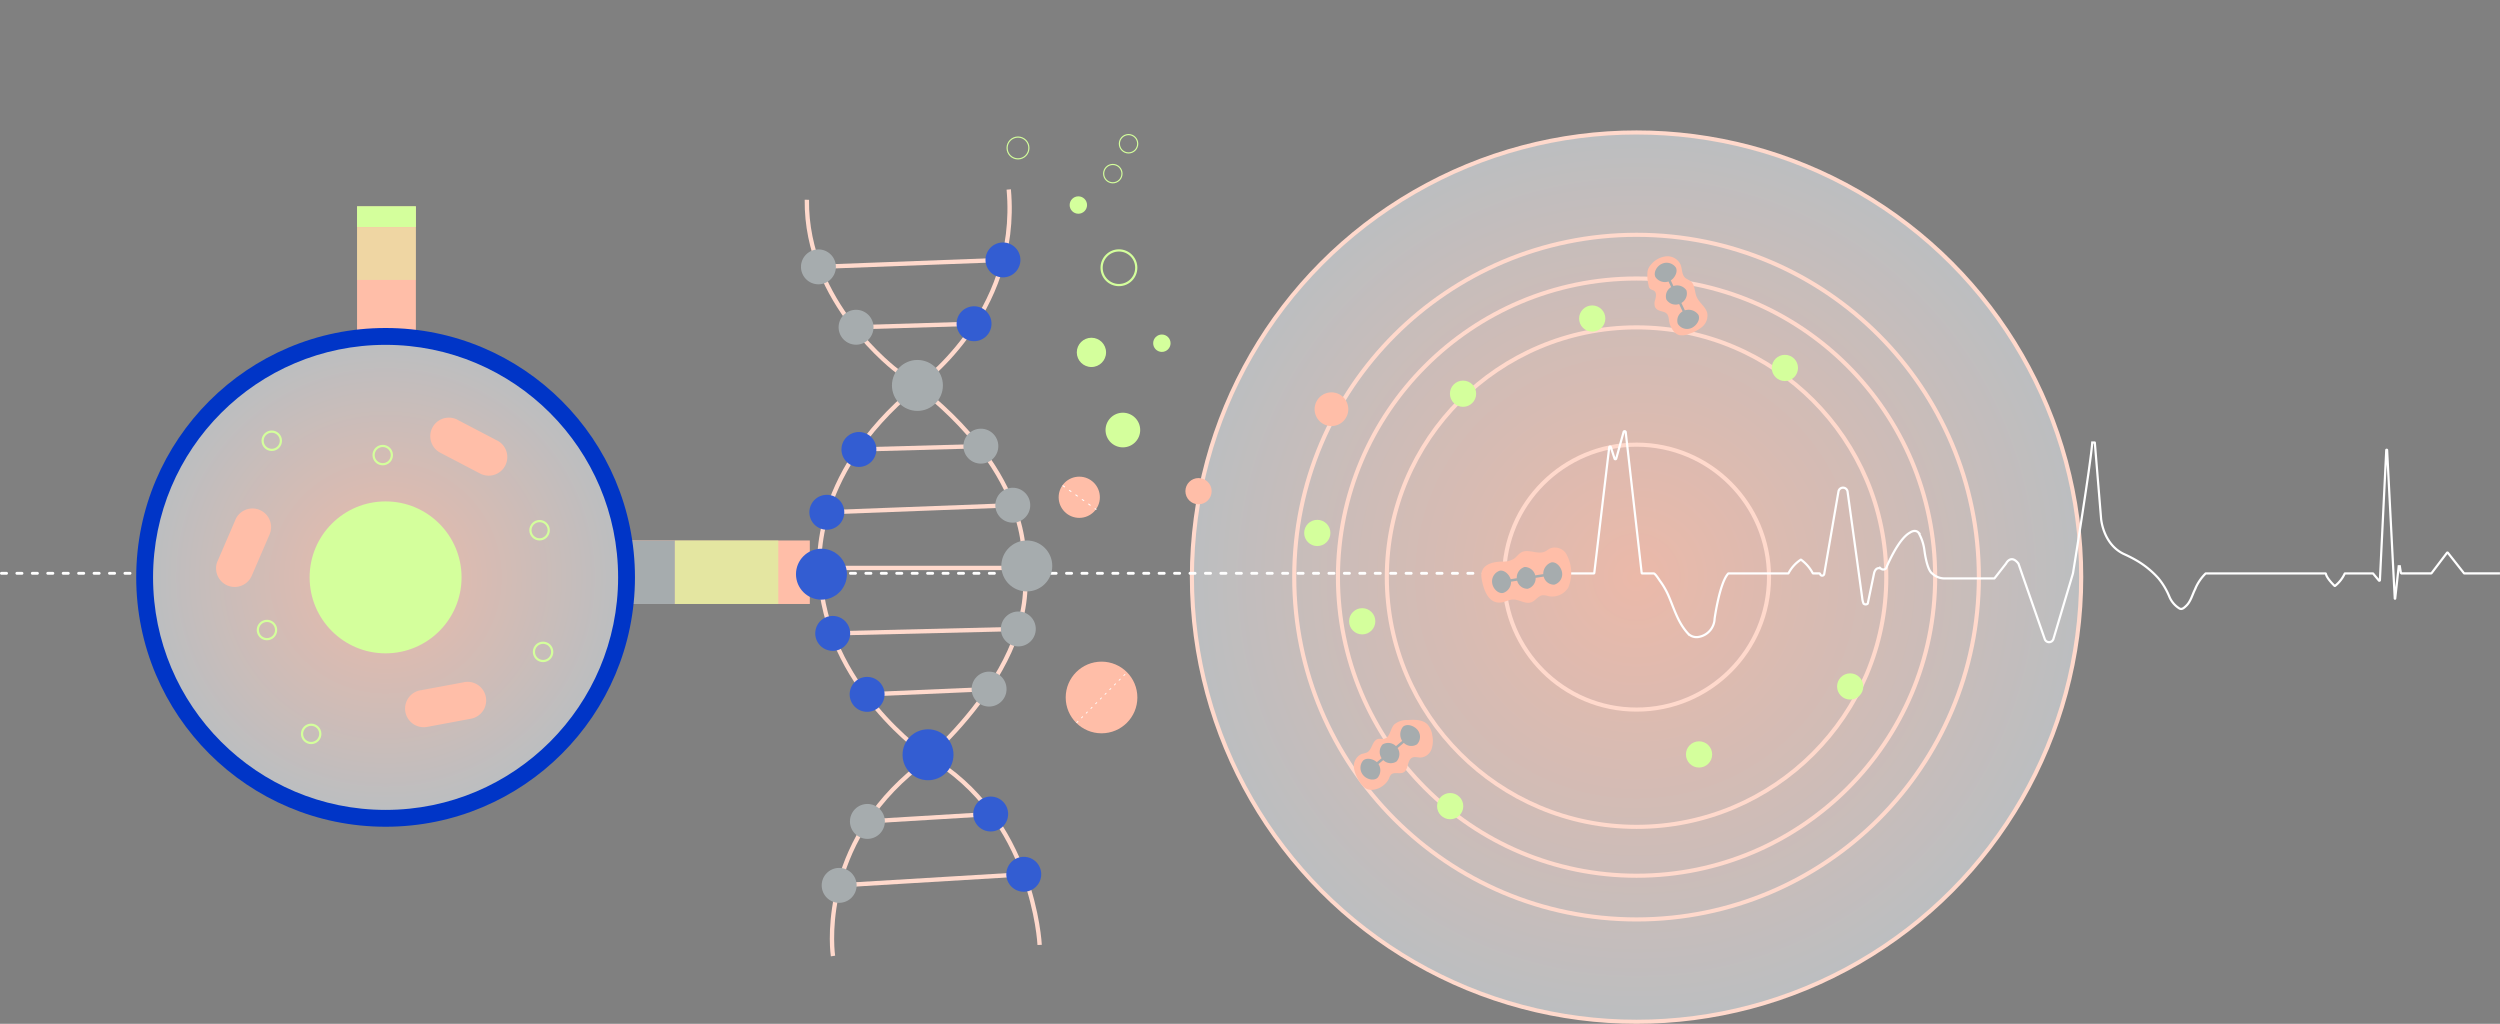 <svg xmlns="http://www.w3.org/2000/svg" xmlns:xlink="http://www.w3.org/1999/xlink" width="575.296" height="235.6" viewBox="0 0 575.296 235.6"><rect x="0" y="0" width="575.296" height="235.6" fill="#808080" stroke="none"/><defs><style>.a,.b,.j{stroke:#ffd9cc;}.a,.b,.i,.j,.n,.o{stroke-miterlimit:10;}.a,.b{stroke-width:0.944px;}.a{fill:url(#a);}.b,.c,.i,.j,.n,.o,.p,.q{fill:none;}.c,.i,.p,.q{stroke:#fff;}.c,.p,.q{stroke-linecap:round;stroke-linejoin:round;}.c{stroke-width:0.654px;stroke-dasharray:1.184 2.368;}.d{fill:#ffbea8;}.e,.f,.h{fill:#d4ff9c;}.f{opacity:0.37;}.g{fill:#a6acae;}.h{opacity:0.62;}.i,.n{stroke-width:0.511px;}.j{stroke-width:0.999px;}.k{fill:#335dd2;}.l{fill:#0035c7;}.m{fill:url(#b);}.n,.o{stroke:#d4ff9c;}.o{stroke-width:0.267px;}.p{stroke-width:0.191px;stroke-dasharray:0.382 1.147;}.q{stroke-width:0.227px;stroke-dasharray:0.453 1.36;}</style><radialGradient id="a" cx="0.5" cy="0.5" r="0.5" gradientTransform="translate(0)" gradientUnits="objectBoundingBox"><stop offset="0" stop-color="#ebb9a9"/><stop offset="1" stop-color="#bcbec0"/></radialGradient><radialGradient id="b" cx="0.5" cy="0.5" r="0.5" gradientTransform="matrix(1, 0, 0, 1, 0, 0)" xlink:href="#a"/></defs><g transform="translate(-43.317 -111.53)"><circle class="a" cx="102.322" cy="102.322" r="102.322" transform="translate(317.596 142.014)"/><circle class="b" cx="68.715" cy="68.715" r="68.715" transform="translate(351.203 175.621)"/><circle class="b" cx="57.469" cy="57.469" r="57.469" transform="translate(362.449 186.867)"/><circle class="b" cx="78.774" cy="78.774" r="78.774" transform="translate(341.144 165.562)"/><circle class="b" cx="30.482" cy="30.482" r="30.482" transform="translate(389.436 213.854)"/><line class="c" x2="358.897" transform="translate(43.644 243.459)"/><rect class="d" width="50.755" height="13.533" transform="translate(139.016 159.042) rotate(90)"/><rect class="e" width="4.817" height="13.533" transform="translate(139.016 158.996) rotate(90)"/><rect class="f" width="12.026" height="13.533" transform="translate(139.016 163.92) rotate(90)"/><path class="d" d="M376.977,133.65l.085-.034.263-.1,0-.007"/><path class="d" d="M368.843,111.53"/><circle class="e" cx="3.019" cy="3.019" r="3.019" transform="translate(376.971 199.112)"/><circle class="e" cx="3.019" cy="3.019" r="3.019" transform="translate(431.281 282.121)"/><circle class="e" cx="3.019" cy="3.019" r="3.019" transform="translate(374.01 294.019)"/><circle class="e" cx="3.019" cy="3.019" r="3.019" transform="translate(353.768 251.481)"/><circle class="e" cx="3.019" cy="3.019" r="3.019" transform="translate(343.43 231.152)"/><circle class="e" cx="3.019" cy="3.019" r="3.019" transform="translate(451.035 193.182)"/><circle class="e" cx="3.019" cy="3.019" r="3.019" transform="translate(466.059 266.48)"/><circle class="e" cx="3.019" cy="3.019" r="3.019" transform="translate(406.698 181.813)"/><rect class="d" width="54.807" height="14.614" transform="translate(174.863 235.903)"/><rect class="g" width="23.794" height="14.614" transform="translate(174.814 235.903)"/><rect class="h" width="23.794" height="14.614" transform="translate(198.625 235.903)"/><path class="i" d="M404.09,243.485h5.971a.131.131,0,0,0,.13-.116l3.434-28.9a.194.194,0,0,1,.378-.037l.857,2.643a.2.2,0,0,0,.376-.008l1.7-6.124a.249.249,0,0,1,.488.038l3.672,32.388a.131.131,0,0,0,.131.117h2.632c.365,0,1.294,1.513,1.477,1.763a17.319,17.319,0,0,1,1.932,3.353c1.313,3.04,2.16,6.143,4.438,8.656a2.72,2.72,0,0,0,2.606.821,4.389,4.389,0,0,0,3.566-4.177s1.135-8.217,3.125-10.375a.128.128,0,0,1,.1-.041h13.684a.121.121,0,0,0,.112-.062,8.338,8.338,0,0,1,2.777-3.08.1.1,0,0,1,.114,0,9.149,9.149,0,0,1,2.662,3.061.128.128,0,0,0,.117.076h1.4a.2.2,0,0,1,.194.136.48.48,0,0,0,.941-.009l3.275-18.97a1.062,1.062,0,0,1,2.1.036l3.371,24.489a4.3,4.3,0,0,0,.308,1.264.705.705,0,0,0,.927.032.153.153,0,0,0,.047-.079l1.435-6.9s.276-1.554,1.514-1.141a.911.911,0,0,0,1.239,0s2.71-6.776,5.547-8.26c0,0,1.09-.829,1.919,0a10.777,10.777,0,0,1,1.353,3.927s.523,4.577,1.789,5.474a4.163,4.163,0,0,0,2.749,1.159H502.21a.132.132,0,0,0,.1-.051l2.633-3.376.013-.02c.086-.163,1.171-2.118,2.826.015a.156.156,0,0,1,.022.04l6.066,17.39a1.047,1.047,0,0,0,1.945.019.146.146,0,0,0,.019-.04l4.474-15.013a1.8,1.8,0,0,0,.057-.249c.313-1.925,4.1-25.345,4.417-29.992h.564a.027.027,0,0,1,.026.024l1.439,17.436s.4,5.918,5.256,8.2a31.012,31.012,0,0,1,3.15,1.624,20.83,20.83,0,0,1,4.8,3.972,16.457,16.457,0,0,1,2.563,4.342,5.841,5.841,0,0,0,2.232,2.571c.6.372,1.123-.156,1.558-.564,1.069-1,1.413-2.5,2.042-3.77a10.8,10.8,0,0,1,2.449-3.687.124.124,0,0,1,.079-.027h27.482a.129.129,0,0,1,.129.107c.05.282.341,1.132,1.97,2.741a.11.11,0,0,0,.143.018,7.789,7.789,0,0,0,2.2-2.79.121.121,0,0,1,.11-.076h6.358a.119.119,0,0,1,.095.047l1.315,1.585a.132.132,0,0,0,.233-.077l1.467-29.944a.1.1,0,0,1,.189,0l1.766,34.153a.05.05,0,0,0,.1,0l.81-7.419h.248l.248,1.541.129.11h6.827a.13.13,0,0,0,.1-.052l3.555-4.688a.131.131,0,0,1,.208,0l3.7,4.692a.133.133,0,0,0,.1.05h8.18"/><path class="d" d="M354.95,288.6a3.088,3.088,0,0,1,1.7-3.569,7.828,7.828,0,0,0,1.243-.35c1.208-.632,1.181-2.736,2.5-3.089.481-.129,1,.04,1.486-.075,1.312-.313,1.338-2.2,2.221-3.221a4.363,4.363,0,0,1,3.113-1.068c1.631-.114,3.491-.144,4.628,1.031a4.648,4.648,0,0,1,1.069,2.5,5.886,5.886,0,0,1-.193,3.223,2.885,2.885,0,0,1-2.459,1.873c-.654.012-1.344-.257-1.941.013-1.237.559-.812,2.739-2,3.394-.886.488-2.2-.184-2.908.54a2.557,2.557,0,0,0-.439.829c-.72,1.7-3.111,3.141-4.979,2.507C356.526,292.642,355.227,289.989,354.95,288.6Z"/><path class="g" d="M361.46,282.851a2.584,2.584,0,0,0-.206,3.149l-1.1.918c-.795-.725-2.287-1.108-3.134-.4a2.59,2.59,0,0,0,0,3.4c.773.924,2.356,1.392,3.279.619a2.631,2.631,0,0,0,.228-3.179l1.1-.918a2.447,2.447,0,0,0,3.042.332,2.512,2.512,0,0,0,.256-3.1l1.435-1.2a2.449,2.449,0,0,0,3.043.337,2.508,2.508,0,0,0,.092-3.342c-.773-.923-2.373-1.491-3.3-.718a2.781,2.781,0,0,0-.211,3.279l-1.435,1.2A2.529,2.529,0,0,0,361.46,282.851Z"/><path class="d" d="M388.932,240.763a4.927,4.927,0,0,0,2.774-.653c.62-.432,1.045-1.119,1.71-1.477,1.624-.872,3.754.6,5.424-.182.417-.194.763-.515,1.176-.718a3.092,3.092,0,0,1,3.6,1.061,8.8,8.8,0,0,1,.588,7.938,4.322,4.322,0,0,1-4.508,1.991,4.362,4.362,0,0,0-1.376-.221c-1.036.115-1.647,1.267-2.627,1.625-1.366.5-2.8-.694-4.249-.637-.945.037-1.8.6-2.741.695-3.028.3-4.068-3.252-4.446-5.567C383.775,241.647,386.417,240.806,388.932,240.763Z"/><path class="g" d="M394.155,242a2.584,2.584,0,0,0-1.8,2.589l-1.413.22c-.3-1.031-1.385-2.129-2.477-1.959a2.591,2.591,0,0,0-1.76,2.912c.186,1.19,1.3,2.409,2.489,2.223a2.629,2.629,0,0,0,1.837-2.6l1.413-.22a2.447,2.447,0,0,0,2.433,1.856,2.511,2.511,0,0,0,1.819-2.518l1.85-.288a2.448,2.448,0,0,0,2.431,1.86,2.507,2.507,0,0,0,1.8-2.813c-.185-1.19-1.261-2.5-2.451-2.318a2.779,2.779,0,0,0-1.874,2.7l-1.85.288A2.529,2.529,0,0,0,394.155,242Z"/><path class="d" d="M423.12,172.559c.073-.09.15-.177.227-.262a5.182,5.182,0,0,1,3.45-1.786,3.329,3.329,0,0,1,3.234,1.876c.418,1.014.26,2.317,1.067,3.058.378.347.9.494,1.3.819,1,.818.839,2.367,1.339,3.555.6,1.42,2.164,2.346,2.473,3.855a3.4,3.4,0,0,1-1.185,3.065,8.758,8.758,0,0,1-3.013,1.606,3.766,3.766,0,0,1-2.317.291,2.848,2.848,0,0,1-1.425-1.134,5.18,5.18,0,0,1-.9-2.256,3.07,3.07,0,0,0-.34-1.332c-.476-.694-1.342-.66-2.035-.975a1.651,1.651,0,0,1-.807-.716,2.542,2.542,0,0,1,.036-1.772c.175-.676.364-1.694-.4-2.089a3.725,3.725,0,0,1-.78-.344,1.289,1.289,0,0,1-.342-.762,9.381,9.381,0,0,1-.248-3.363A3.049,3.049,0,0,1,423.12,172.559Z"/><path class="g" d="M431.4,178.352a2.583,2.583,0,0,0-2.993-1l-.608-1.294c.9-.583,1.653-1.928,1.183-2.929a2.59,2.59,0,0,0-3.29-.868c-1.09.513-1.946,1.924-1.433,3.014a2.631,2.631,0,0,0,3.016,1.03l.608,1.293a2.449,2.449,0,0,0-1.1,2.858,2.511,2.511,0,0,0,2.928,1.036l.8,1.694a2.449,2.449,0,0,0-1.1,2.857,2.508,2.508,0,0,0,3.208.94c1.09-.512,2.047-1.914,1.534-3a2.779,2.779,0,0,0-3.117-1.039l-.8-1.694A2.528,2.528,0,0,0,431.4,178.352Z"/><g transform="translate(-12.114 -19.285)"><g transform="translate(243.769 190.628)"><line class="j" y1="1.021" x2="42.713" transform="translate(3.284 84.923)"/><line class="j" y1="1.211" x2="28.068" transform="translate(11.202 98.762)"/><line class="j" y1="1.707" x2="28.368" transform="translate(11.27 127.506)"/><line class="j" y1="2.551" x2="42.482" transform="translate(4.768 141.376)"/><line class="j" y1="1.625" x2="42.792" transform="translate(1.931 56.446)"/><line class="j" y1="0.761" x2="28.063" transform="translate(9.316 42.856)"/><line class="j" y1="0.811" x2="27.149" transform="translate(8.659 14.684)"/><line class="j" y1="1.597" x2="42.461"/><line class="j" x2="47.328" transform="translate(0.33 70.88)"/></g><g transform="translate(238.601 174.416)"><path class="j" d="M293.557,348.256s-1.317-29.5-25.812-43.461c0,0-23.705-16.067-24.76-42.143,0,0-3.16-21.861,22.126-42.67,0,0,23.969-16.462,21.335-45.567" transform="translate(-237.487 -174.416)"/><path class="j" d="M246.6,350.322s-3.607-23.444,17.433-41.779c0,0,30.658-23.444,26.449-48.691,0,0,2.7-21.942-29.155-44.184,0,0-21.04-15.629-20.74-39.375" transform="translate(-238.083 -173.925)"/><g transform="translate(0 12.194)"><circle class="k" cx="4.018" cy="4.018" r="4.018" transform="translate(40.787 127.506)"/><circle class="k" cx="4.018" cy="4.018" r="4.018" transform="translate(12.352 99.973)"/><circle class="k" cx="4.018" cy="4.018" r="4.018" transform="translate(4.433 85.944)"/><circle class="k" cx="4.018" cy="4.018" r="4.018" transform="translate(3.081 58.071)"/><circle class="k" cx="4.018" cy="4.018" r="4.018" transform="translate(10.465 43.617)"/><circle class="k" cx="4.018" cy="4.018" r="4.018" transform="translate(36.958 14.684)"/><circle class="k" cx="4.018" cy="4.018" r="4.018" transform="translate(43.61)"/><circle class="k" cx="4.018" cy="4.018" r="4.018" transform="translate(48.399 141.376)"/><circle class="k" cx="5.862" cy="5.862" r="5.862" transform="translate(0 70.476)"/><circle class="k" cx="5.862" cy="5.862" r="5.862" transform="translate(24.524 112.027)"/></g><g transform="translate(1.149 13.79)"><circle class="g" cx="4.018" cy="4.018" r="4.018" transform="translate(4.768 142.331)"/><circle class="g" cx="4.018" cy="4.018" r="4.018" transform="translate(11.27 127.615)"/><circle class="g" cx="4.018" cy="4.018" r="4.018" transform="translate(39.27 97.166)"/><circle class="g" cx="4.018" cy="4.018" r="4.018" transform="translate(45.997 83.326)"/><circle class="g" cx="4.018" cy="4.018" r="4.018" transform="translate(44.723 54.849)"/><circle class="g" cx="4.018" cy="4.018" r="4.018" transform="translate(37.379 41.259)"/><circle class="g" cx="5.862" cy="5.862" r="5.862" transform="translate(20.935 25.441)"/><circle class="g" cx="5.862" cy="5.862" r="5.862" transform="translate(46.104 66.983)"/><circle class="g" cx="4.018" cy="4.018" r="4.018" transform="translate(8.659 13.898)"/><circle class="g" cx="4.018" cy="4.018" r="4.018"/></g></g></g><circle class="l" cx="57.385" cy="57.385" r="57.385" transform="translate(74.663 187.009)"/><circle class="m" cx="53.509" cy="53.509" r="53.509" transform="translate(78.539 190.885)"/><circle class="e" cx="17.481" cy="17.481" r="17.481" transform="translate(114.567 226.913)"/><path class="d" d="M159.571,218.692a4.281,4.281,0,0,0-1.809-5.778l-.006.01-9.137-4.779,0-.011a4.281,4.281,0,0,0-4.01,7.565l0,0,9.18,4.8h0l.03.014.091.047v0A4.286,4.286,0,0,0,159.571,218.692Z"/><path class="d" d="M103.112,228.89a4.281,4.281,0,0,0-5.627,2.234l.011.005L93.409,240.6l-.01,0a4.28,4.28,0,0,0,7.841,3.436l.006,0,4.1-9.511h0l.012-.031.041-.093h0A4.285,4.285,0,0,0,103.112,228.89Z"/><path class="d" d="M155.122,271.928a4.281,4.281,0,0,0-4.993-3.425l0,.012L139.994,270.4l0-.011a4.281,4.281,0,0,0,1.521,8.425v.006l10.185-1.9h0l.033-.007.1-.019v0A4.286,4.286,0,0,0,155.122,271.928Z"/><circle class="n" cx="2.105" cy="2.105" r="2.105" transform="translate(103.747 210.85)"/><circle class="n" cx="2.105" cy="2.105" r="2.105" transform="translate(102.646 254.406)"/><circle class="n" cx="2.105" cy="2.105" r="2.105" transform="translate(112.817 278.304)"/><circle class="n" cx="2.105" cy="2.105" r="2.105" transform="translate(165.379 231.44)"/><circle class="n" cx="2.105" cy="2.105" r="2.105" transform="translate(166.182 259.437)"/><circle class="n" cx="2.105" cy="2.105" r="2.105" transform="translate(129.286 214.15)"/><circle class="o" cx="2.51" cy="2.51" r="2.51" transform="translate(275.066 143.071)"/><circle class="d" cx="8.246" cy="8.246" r="8.246" transform="translate(288.555 263.786)"/><line class="p" y1="11.651" x2="11.651" transform="translate(291.109 266.157)"/><circle class="o" cx="2.11" cy="2.11" r="2.11" transform="translate(300.905 142.501)"/><circle class="o" cx="2.11" cy="2.11" r="2.11" transform="translate(297.286 149.376)"/><circle class="e" cx="2.001" cy="2.001" r="2.001" transform="translate(289.465 156.711)"/><circle class="e" cx="2.001" cy="2.001" r="2.001" transform="translate(308.683 188.51)"/><circle class="e" cx="3.368" cy="3.368" r="3.368" transform="translate(291.107 189.252)"/><circle class="n" cx="3.988" cy="3.988" r="3.988" transform="translate(296.817 169.155)"/><circle class="e" cx="3.988" cy="3.988" r="3.988" transform="translate(297.722 206.501)"/><circle class="d" cx="3.019" cy="3.019" r="3.019" transform="translate(316.1 221.54)"/><circle class="d" cx="3.879" cy="3.879" r="3.879" transform="translate(345.829 201.818)"/><circle class="d" cx="4.742" cy="4.742" r="4.742" transform="translate(286.933 221.218)"/><line class="q" x2="7.609" y2="5.435" transform="translate(287.929 223.311)"/></g></svg>